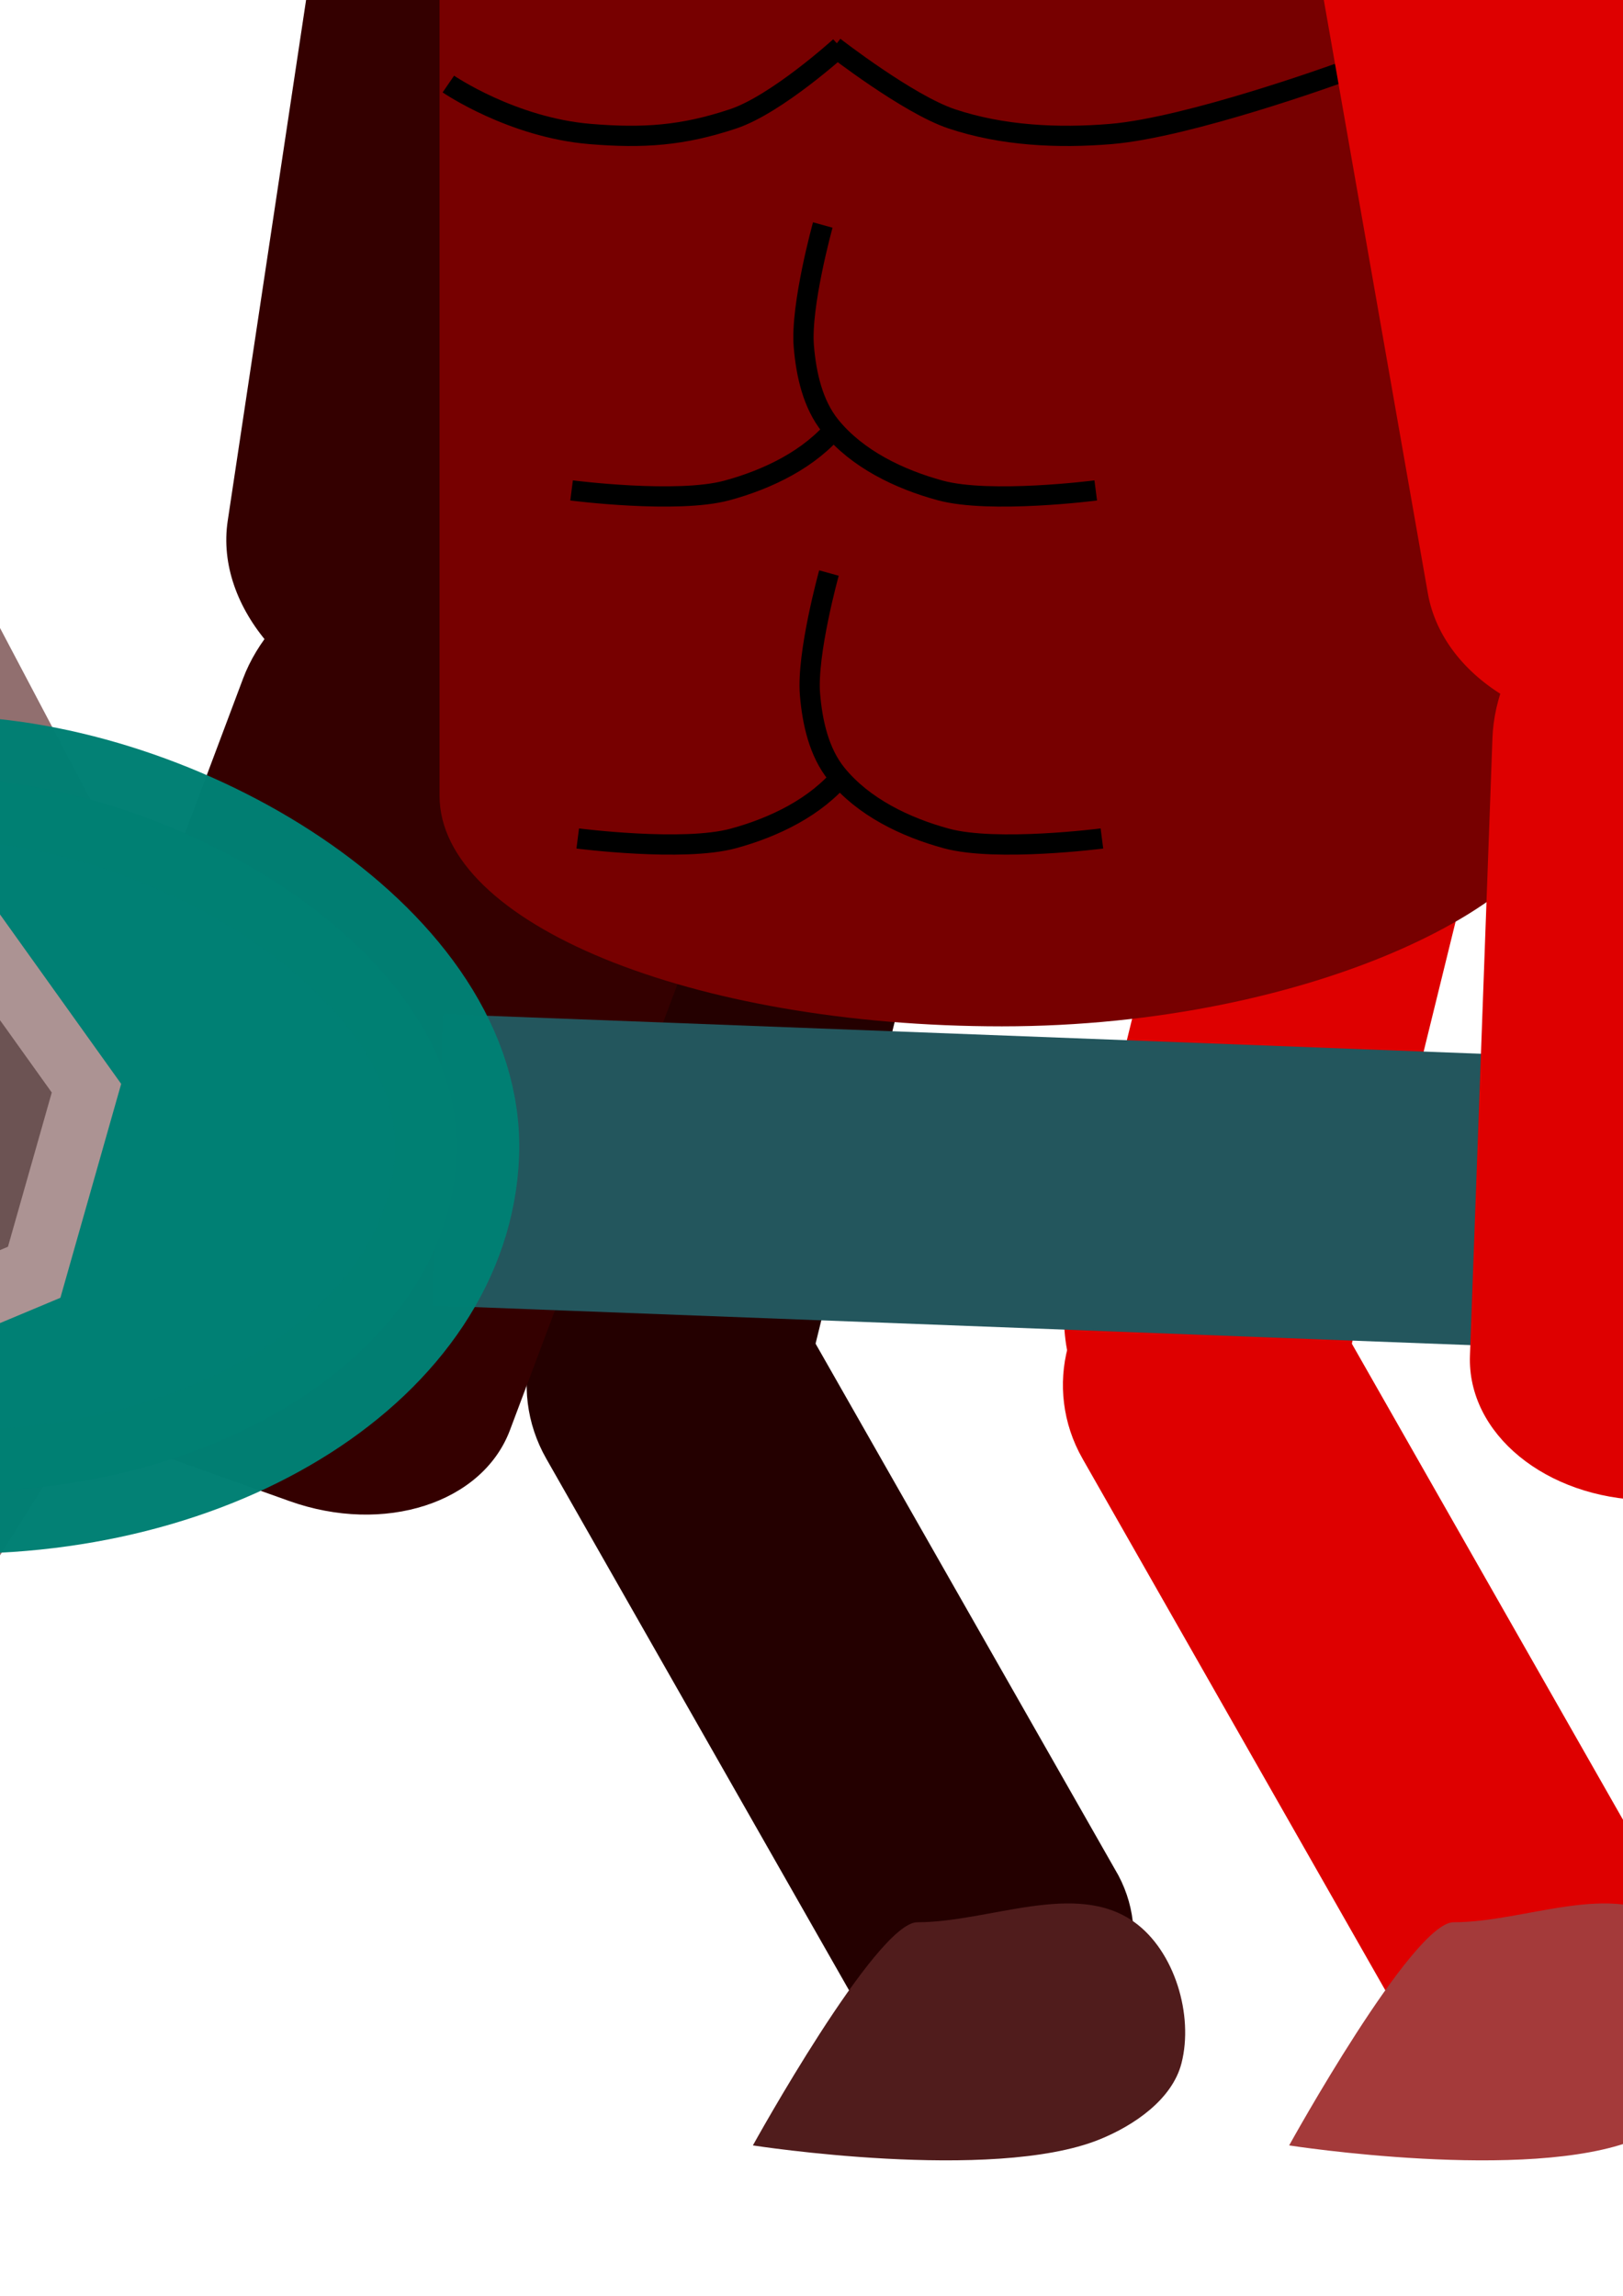 <?xml version="1.0" encoding="UTF-8" standalone="no"?>
<!-- Created with Inkscape (http://www.inkscape.org/) -->

<svg
   xmlns:dc="http://purl.org/dc/elements/1.1/"
   xmlns:cc="http://creativecommons.org/ns#"
   xmlns:rdf="http://www.w3.org/1999/02/22-rdf-syntax-ns#"
   xmlns:svg="http://www.w3.org/2000/svg"
   xmlns="http://www.w3.org/2000/svg"
   xmlns:sodipodi="http://sodipodi.sourceforge.net/DTD/sodipodi-0.dtd"
   xmlns:inkscape="http://www.inkscape.org/namespaces/inkscape"
   width="210mm"
   height="297mm"
   viewBox="0 0 210 297"
   version="1.1"
   id="svg8"
   inkscape:version="0.92.1 r15371"
   sodipodi:docname="fixeman.svg">
  <defs
     id="defs2" />
  <sodipodi:namedview
     id="base"
     pagecolor="#ffffff"
     bordercolor="#666666"
     borderopacity="1.0"
     inkscape:pageopacity="0.0"
     inkscape:pageshadow="2"
     inkscape:zoom="1.4142136"
     inkscape:cx="337.38479"
     inkscape:cy="570.52201"
     inkscape:document-units="mm"
     inkscape:current-layer="layer1"
     showgrid="false"
     inkscape:window-width="1280"
     inkscape:window-height="698"
     inkscape:window-x="-8"
     inkscape:window-y="-8"
     inkscape:window-maximized="1"
     objecttolerance="1"
     guidetolerance="1" />
  <g
     inkscape:label="Camada 1"
     inkscape:groupmode="layer"
     id="layer1">
    <g
       id="g4703"
       transform="matrix(-1.311,0,0,1.311,-241.127,-210.166)">
      <path
         style="fill:#240000;fill-opacity:1;stroke:none;stroke-width:2.399;stroke-miterlimit:4;stroke-dasharray:none;stroke-opacity:0.987"
         d="m -268.856,214.74 c 7.723,-1.899 15.489,2.868 17.412,10.688 l 15.204,61.824 c 2.922,20.625 -23.794,21.568 -27.881,6.856 l -15.204,-61.824 c -1.923,-7.821 2.746,-15.646 10.469,-17.545 z"
         id="path4695"
         inkscape:connector-curvature="0"
         sodipodi:nodetypes="ssccss"
         inkscape:export-filename="C:\#FOLTHERS\FATEC\Smaug\the toekoms of orixás\0.1 Digital\Assest\Enemy\Enemy3\DragonBones\library\back upper leg.png"
         inkscape:export-xdpi="25"
         inkscape:export-ydpi="25" />
      <path
         sodipodi:nodetypes="ssccss"
         inkscape:connector-curvature="0"
         id="path4697"
         d="m -243.121,284.516 c 6.911,3.937 9.265,12.739 5.278,19.737 l -31.513,55.32 c -12.073,16.976 -32.107,-0.725 -24.948,-14.212 l 31.513,-55.32 c 3.986,-6.998 12.759,-9.462 19.669,-5.526 z"
         style="fill:#240000;fill-opacity:1;stroke:none;stroke-width:2.399;stroke-miterlimit:4;stroke-dasharray:none;stroke-opacity:0.987"
         inkscape:export-filename="C:\#FOLTHERS\FATEC\Smaug\the toekoms of orixás\0.1 Digital\Assest\Enemy\Enemy3\DragonBones\library\back lower leg.png"
         inkscape:export-xdpi="25"
         inkscape:export-ydpi="25" />
      <path
         style="fill:#501c1c;fill-opacity:1;stroke:none;stroke-width:0.29px;stroke-linecap:butt;stroke-linejoin:miter;stroke-opacity:1"
         d="m -292.422,371.434 c 10.574,4.256 34.189,0.579 34.189,0.579 0,0 -12.169,-22.02 -16.225,-22.02 -7.147,0 -15.643,-4.179 -21.441,0 -3.964,2.857 -5.846,9.173 -4.636,13.907 0.914,3.575 4.689,6.155 8.113,7.533 z"
         id="path4701"
         inkscape:connector-curvature="0"
         sodipodi:nodetypes="scssss"
         inkscape:export-filename="C:\#FOLTHERS\FATEC\Smaug\the toekoms of orixás\0.1 Digital\Assest\Enemy\Enemy3\DragonBones\library\back foot.png"
         inkscape:export-xdpi="25"
         inkscape:export-ydpi="25" />
    </g>
    <g
       id="g4693"
       transform="matrix(-1.311,0,0,1.311,-171.74,-210.166)">
      <path
         sodipodi:nodetypes="ssccss"
         inkscape:connector-curvature="0"
         id="rect4625"
         d="m -268.856,214.74 c 7.723,-1.899 15.489,2.868 17.412,10.688 l 15.204,61.824 c 2.922,20.625 -23.794,21.568 -27.881,6.856 l -15.204,-61.824 c -1.923,-7.821 2.746,-15.646 10.469,-17.545 z"
         style="fill:#de0000;fill-opacity:1;stroke:none;stroke-width:2.399;stroke-miterlimit:4;stroke-dasharray:none;stroke-opacity:0.987"
         inkscape:export-filename="C:\#FOLTHERS\FATEC\Smaug\the toekoms of orixás\0.1 Digital\Assest\Enemy\Enemy3\DragonBones\library\front upper leg.png"
         inkscape:export-xdpi="25"
         inkscape:export-ydpi="25" />
      <path
         style="fill:#de0000;fill-opacity:1;stroke:none;stroke-width:2.399;stroke-miterlimit:4;stroke-dasharray:none;stroke-opacity:0.987"
         d="m -243.121,284.516 c 6.911,3.937 9.265,12.739 5.278,19.737 l -31.513,55.32 c -12.073,16.976 -32.107,-0.725 -24.948,-14.212 l 31.513,-55.32 c 3.986,-6.998 12.759,-9.462 19.669,-5.526 z"
         id="path4686"
         inkscape:connector-curvature="0"
         sodipodi:nodetypes="ssccss"
         inkscape:export-filename="C:\#FOLTHERS\FATEC\Smaug\the toekoms of orixás\0.1 Digital\Assest\Enemy\Enemy3\DragonBones\library\front lower leg.png"
         inkscape:export-xdpi="25"
         inkscape:export-ydpi="25" />
      <path
         sodipodi:nodetypes="scssss"
         inkscape:connector-curvature="0"
         id="path4688"
         d="m -292.422,371.434 c 10.574,4.256 34.189,0.579 34.189,0.579 0,0 -12.169,-22.02 -16.225,-22.02 -7.147,0 -15.643,-4.179 -21.441,0 -3.964,2.857 -5.846,9.173 -4.636,13.907 0.914,3.575 4.689,6.155 8.113,7.533 z"
         style="fill:#a43a3a;fill-opacity:1;stroke:none;stroke-width:0.29px;stroke-linecap:butt;stroke-linejoin:miter;stroke-opacity:1"
         inkscape:export-filename="C:\#FOLTHERS\FATEC\Smaug\the toekoms of orixás\0.1 Digital\Assest\Enemy\Enemy3\DragonBones\library\front foot.png"
         inkscape:export-xdpi="25"
         inkscape:export-ydpi="25" />
    </g>
    <path
       style="fill:#340000;fill-opacity:1;stroke:none;stroke-width:4.092;stroke-miterlimit:4;stroke-dasharray:none;stroke-opacity:0.987"
       d="m 77.434,80.531 -18.401,-6.57 c -12.259,-4.377 -24.026,4.352 -27.583,13.82 L 3.331,162.625 c -3.557,9.467 3.448,20.613 15.708,24.99 l 18.401,6.57 c 12.259,4.377 24.992,0.279 28.549,-9.189 l 28.12,-74.843 c 3.557,-9.467 -4.415,-25.244 -16.674,-29.62 z"
       id="path4677"
       inkscape:connector-curvature="0"
       sodipodi:nodetypes="sssssssss"
       inkscape:export-filename="C:\#FOLTHERS\FATEC\Smaug\the toekoms of orixás\0.1 Digital\Assest\Enemy\Enemy3\DragonBones\library\back lower arm.png"
       inkscape:export-xdpi="25"
       inkscape:export-ydpi="25" />
    <path
       sodipodi:nodetypes="sssssssss"
       inkscape:connector-curvature="0"
       id="path4679"
       d="m 90.769,-36.093 -21.347,-4.756 c -14.222,-3.169 -24.935,8.397 -26.622,19.607 l -13.336,88.623 c -1.687,11.211 8.404,22.787 22.626,25.955 l 21.347,4.756 c 14.222,3.169 27.029,-3.305 28.716,-14.516 L 115.49,-5.047 C 117.177,-16.257 104.991,-32.925 90.769,-36.093 Z"
       style="fill:#340000;fill-opacity:1;stroke:none;stroke-width:4.579;stroke-miterlimit:4;stroke-dasharray:none;stroke-opacity:0.987"
       inkscape:export-filename="C:\#FOLTHERS\FATEC\Smaug\the toekoms of orixás\0.1 Digital\Assest\Enemy\Enemy3\DragonBones\library\back upper arm.png"
       inkscape:export-xdpi="25"
       inkscape:export-ydpi="25" />
    <g
       id="g4662"
       transform="matrix(-1.311,0,0,1.311,134.42,-135.589)"
       inkscape:export-filename="C:\#FOLTHERS\FATEC\Smaug\the toekoms of orixás\0.1 Digital\Assest\Enemy\Enemy3\DragonBones\library\body.png"
       inkscape:export-xdpi="25"
       inkscape:export-ydpi="25">
      <rect
         rx="55.51"
         ry="22.758"
         y="59.515"
         x="-51.869"
         height="145.186"
         width="111.02"
         id="rect4625-8-7"
         style="fill:#770000;fill-opacity:1;stroke:none;stroke-width:5.903;stroke-miterlimit:4;stroke-dasharray:none;stroke-opacity:0.987" />
      <path
         sodipodi:nodetypes="cssc"
         inkscape:connector-curvature="0"
         id="path4647"
         d="m -29.56,110.66 c 0,0 14.732,5.346 22.451,5.987 5.244,0.435 10.724,0.171 15.715,-1.497 4.301,-1.437 11.6,-7.109 11.6,-7.109"
         style="fill:none;stroke:#000000;stroke-width:2;stroke-linecap:butt;stroke-linejoin:miter;stroke-miterlimit:4;stroke-dasharray:none;stroke-opacity:1" />
      <path
         style="fill:none;stroke:#000000;stroke-width:2;stroke-linecap:butt;stroke-linejoin:miter;stroke-miterlimit:4;stroke-dasharray:none;stroke-opacity:1"
         d="m 58.281,111.718 c 0,0 -6.265,4.288 -13.984,4.929 -5.244,0.435 -9.137,0.171 -14.128,-1.497 -4.301,-1.437 -10.541,-7.109 -10.541,-7.109"
         id="path4649"
         inkscape:connector-curvature="0"
         sodipodi:nodetypes="cssc" />
      <path
         sodipodi:nodetypes="csssc"
         inkscape:connector-curvature="0"
         id="path4651"
         d="m 21.328,125.627 c 0,0 2.207,7.948 1.871,11.974 -0.23,2.751 -0.881,5.713 -2.619,7.858 -2.64,3.257 -6.805,5.262 -10.851,6.361 -4.935,1.34 -15.341,0 -15.341,0"
         style="fill:none;stroke:#000000;stroke-width:2;stroke-linecap:butt;stroke-linejoin:miter;stroke-miterlimit:4;stroke-dasharray:none;stroke-opacity:1" />
      <path
         style="fill:none;stroke:#000000;stroke-width:2;stroke-linecap:butt;stroke-linejoin:miter;stroke-miterlimit:4;stroke-dasharray:none;stroke-opacity:1"
         d="m 19.928,145.458 c 2.64,3.257 6.805,5.262 10.851,6.361 4.935,1.34 15.341,0 15.341,0"
         id="path4653"
         inkscape:connector-curvature="0"
         sodipodi:nodetypes="csc" />
      <path
         sodipodi:nodetypes="csssc"
         inkscape:connector-curvature="0"
         id="path4651-1"
         d="m 20.719,159.971 c 0,0 2.207,7.948 1.871,11.974 -0.23,2.751 -0.881,5.713 -2.619,7.858 -2.64,3.257 -6.805,5.262 -10.851,6.361 -4.935,1.34 -15.341,0 -15.341,0"
         style="fill:none;stroke:#000000;stroke-width:2;stroke-linecap:butt;stroke-linejoin:miter;stroke-miterlimit:4;stroke-dasharray:none;stroke-opacity:1" />
      <path
         style="fill:none;stroke:#000000;stroke-width:2;stroke-linecap:butt;stroke-linejoin:miter;stroke-miterlimit:4;stroke-dasharray:none;stroke-opacity:1"
         d="m 19.32,179.802 c 2.64,3.257 6.805,5.262 10.851,6.361 4.935,1.34 15.341,0 15.341,0"
         id="path4653-3"
         inkscape:connector-curvature="0"
         sodipodi:nodetypes="csc" />
    </g>
    <g
       id="g4722"
       transform="matrix(-0.328,8.581,8.581,0.328,-389.407,-760.77)"
       inkscape:export-filename="C:\#FOLTHERS\FATEC\Smaug\the toekoms of orixás\0.1 Digital\Assest\Enemy\Enemy3\DragonBones\library\sword.png"
       inkscape:export-xdpi="25"
       inkscape:export-ydpi="25">
      <path
         sodipodi:type="star"
         style="fill:#916f6f;stroke:none;stroke-width:3.065;stroke-miterlimit:4;stroke-dasharray:none;stroke-opacity:0.987"
         id="path4726"
         sodipodi:sides="3"
         sodipodi:cx="-146.57916"
         sodipodi:cy="55.50156"
         sodipodi:r1="3.8756039"
         sodipodi:r2="1.937802"
         sodipodi:arg1="0.52359878"
         sodipodi:arg2="1.5707963"
         inkscape:flatsided="true"
         inkscape:rounded="0"
         inkscape:randomized="0"
         d="m -143.223,57.439 -6.713,0 3.356,-5.813 z"
         inkscape:transform-center-x="-0.96890002"
         inkscape:transform-center-y="1.6861826e-006"
         transform="matrix(0,-1,-1,0,165.176,-104.047)" />
      <path
         sodipodi:type="star"
         style="fill:#916f6f;stroke:none;stroke-width:3.065;stroke-miterlimit:4;stroke-dasharray:none;stroke-opacity:0.987"
         id="path4724"
         sodipodi:sides="3"
         sodipodi:cx="-146.57916"
         sodipodi:cy="55.50156"
         sodipodi:r1="3.8756039"
         sodipodi:r2="1.937802"
         sodipodi:arg1="0.52359878"
         sodipodi:arg2="1.5707963"
         inkscape:flatsided="true"
         inkscape:rounded="0"
         inkscape:randomized="0"
         d="m -143.223,57.439 -6.713,0 3.356,-5.813 z"
         inkscape:transform-center-x="0.96889974"
         inkscape:transform-center-y="1.4861826e-006"
         transform="rotate(-90,-30.727,-73.179)" />
      <path
         transform="scale(-1,1)"
         inkscape:transform-center-y="-0.96890219"
         inkscape:transform-center-x="-9.7420712e-006"
         d="m -100.686,32.24 -6.713,0 3.356,-5.813 z"
         inkscape:randomized="0"
         inkscape:rounded="0"
         inkscape:flatsided="true"
         sodipodi:arg2="1.5707963"
         sodipodi:arg1="0.52359878"
         sodipodi:r2="1.937802"
         sodipodi:r1="3.8756039"
         sodipodi:cy="30.302441"
         sodipodi:cx="-104.04227"
         sodipodi:sides="3"
         id="path4610-8"
         style="fill:#916f6f;stroke:none;stroke-width:3.065;stroke-miterlimit:4;stroke-dasharray:none;stroke-opacity:0.987"
         sodipodi:type="star" />
      <path
         transform="matrix(0,-1,-1,0,165.176,-98.915)"
         inkscape:transform-center-y="1.6861826e-006"
         inkscape:transform-center-x="-0.96890002"
         d="m -143.223,57.439 -6.713,0 3.356,-5.813 z"
         inkscape:randomized="0"
         inkscape:rounded="0"
         inkscape:flatsided="true"
         sodipodi:arg2="1.5707963"
         sodipodi:arg1="0.52359878"
         sodipodi:r2="1.937802"
         sodipodi:r1="3.8756039"
         sodipodi:cy="55.50156"
         sodipodi:cx="-146.57916"
         sodipodi:sides="3"
         id="path4610-5"
         style="fill:#916f6f;stroke:none;stroke-width:3.065;stroke-miterlimit:4;stroke-dasharray:none;stroke-opacity:0.987"
         sodipodi:type="star" />
      <path
         transform="rotate(-90,-28.162,-70.613)"
         inkscape:transform-center-y="1.4861826e-006"
         inkscape:transform-center-x="0.96889974"
         d="m -143.223,57.439 -6.713,0 3.356,-5.813 z"
         inkscape:randomized="0"
         inkscape:rounded="0"
         inkscape:flatsided="true"
         sodipodi:arg2="1.5707963"
         sodipodi:arg1="0.52359878"
         sodipodi:r2="1.937802"
         sodipodi:r1="3.8756039"
         sodipodi:cy="55.50156"
         sodipodi:cx="-146.57916"
         sodipodi:sides="3"
         id="path4610-6-7"
         style="fill:#916f6f;stroke:none;stroke-width:3.065;stroke-miterlimit:4;stroke-dasharray:none;stroke-opacity:0.987"
         sodipodi:type="star" />
      <path
         transform="rotate(-90,-33.12,-76.366)"
         inkscape:transform-center-y="1.4861826e-006"
         inkscape:transform-center-x="0.96889974"
         d="m -143.223,57.439 -6.713,0 3.356,-5.813 z"
         inkscape:randomized="0"
         inkscape:rounded="0"
         inkscape:flatsided="true"
         sodipodi:arg2="1.5707963"
         sodipodi:arg1="0.52359878"
         sodipodi:r2="1.937802"
         sodipodi:r1="3.8756039"
         sodipodi:cy="55.50156"
         sodipodi:cx="-146.57916"
         sodipodi:sides="3"
         id="path4610-6"
         style="fill:#916f6f;stroke:none;stroke-width:3.065;stroke-miterlimit:4;stroke-dasharray:none;stroke-opacity:0.987"
         sodipodi:type="star" />
      <path
         transform="matrix(0,-1,-1,0,164.802,-109.486)"
         inkscape:transform-center-y="1.6861826e-006"
         inkscape:transform-center-x="-0.96890002"
         d="m -143.223,57.439 -6.713,0 3.356,-5.813 z"
         inkscape:randomized="0"
         inkscape:rounded="0"
         inkscape:flatsided="true"
         sodipodi:arg2="1.5707963"
         sodipodi:arg1="0.52359878"
         sodipodi:r2="1.937802"
         sodipodi:r1="3.8756039"
         sodipodi:cy="55.50156"
         sodipodi:cx="-146.57916"
         sodipodi:sides="3"
         id="path4610"
         style="fill:#916f6f;stroke:none;stroke-width:3.065;stroke-miterlimit:4;stroke-dasharray:none;stroke-opacity:0.987"
         sodipodi:type="star" />
      <path
         inkscape:connector-curvature="0"
         id="path4702"
         d="m 106.2,55.954 h -4.393 v 24.393 l 1.041,2.64 1.119,1.108 1.286,-1.326 0.946,-2.422 z"
         style="fill:#23565d;fill-opacity:1;stroke:none;stroke-width:8.826;stroke-miterlimit:4;stroke-dasharray:none;stroke-opacity:0.987"
         sodipodi:nodetypes="cccccccc" />
      <rect
         ry="7.741"
         y="31.173"
         x="98.536"
         height="25.071"
         width="10.748"
         id="rect4814"
         style="fill:#008074;fill-opacity:1;stroke:#008074;stroke-width:1.87;stroke-miterlimit:4;stroke-dasharray:none;stroke-opacity:0.987" />
      <path
         inkscape:transform-center-y="0.012157472"
         inkscape:transform-center-x="-0.17929765"
         d="m 106.434,39.484 -3.255,0.792 -2.649,-2.052 -0.047,-3.35 2.59,-2.126 3.277,0.699 1.496,2.998 z"
         inkscape:randomized="0"
         inkscape:rounded="0"
         inkscape:flatsided="true"
         sodipodi:arg2="1.3322424"
         sodipodi:arg1="0.88344344"
         sodipodi:r2="3.4784768"
         sodipodi:r1="3.8608179"
         sodipodi:cy="36.499729"
         sodipodi:cx="103.98479"
         sodipodi:sides="7"
         id="path4838"
         style="fill:#ac9393;stroke:none;stroke-width:2.064;stroke-miterlimit:4;stroke-dasharray:none;stroke-opacity:0.987"
         sodipodi:type="star" />
      <path
         inkscape:transform-center-y="0.0087606991"
         inkscape:transform-center-x="-0.12926161"
         d="m 105.697,38.665 -2.347,0.571 -1.909,-1.479 -0.034,-2.415 1.867,-1.532 2.362,0.504 1.078,2.161 z"
         inkscape:randomized="0"
         inkscape:rounded="0"
         inkscape:flatsided="true"
         sodipodi:arg2="1.3322424"
         sodipodi:arg1="0.88344344"
         sodipodi:r2="2.5073056"
         sodipodi:r1="2.7828996"
         sodipodi:cy="36.513958"
         sodipodi:cx="103.93133"
         sodipodi:sides="7"
         id="path4838-8"
         style="fill:#6c5353;stroke:none;stroke-width:1.488;stroke-miterlimit:4;stroke-dasharray:none;stroke-opacity:0.987"
         sodipodi:type="star" />
      <path
         inkscape:transform-center-y="0.0019038409"
         inkscape:transform-center-x="-0.028090247"
         d="m 104.256,36.832 -0.51,0.124 -0.415,-0.321 -0.007,-0.525 0.406,-0.333 0.513,0.11 0.234,0.47 z"
         inkscape:randomized="0"
         inkscape:rounded="0"
         inkscape:flatsided="true"
         sodipodi:arg2="1.3322424"
         sodipodi:arg1="0.88344344"
         sodipodi:r2="0.54502183"
         sodipodi:r1="0.60492861"
         sodipodi:cy="36.364685"
         sodipodi:cx="103.87176"
         sodipodi:sides="7"
         id="path4838-8-6"
         style="fill:#c8b7b7;stroke:none;stroke-width:0.323;stroke-miterlimit:4;stroke-dasharray:none;stroke-opacity:0.987"
         sodipodi:type="star" />
      <path
         inkscape:transform-center-y="0.012157472"
         inkscape:transform-center-x="-0.17929765"
         d="m 106.298,50.354 -3.255,0.792 -2.649,-2.052 -0.047,-3.35 2.59,-2.126 3.277,0.699 1.496,2.998 z"
         inkscape:randomized="0"
         inkscape:rounded="0"
         inkscape:flatsided="true"
         sodipodi:arg2="1.3322424"
         sodipodi:arg1="0.88344344"
         sodipodi:r2="3.478477"
         sodipodi:r1="3.8608179"
         sodipodi:cy="47.369778"
         sodipodi:cx="103.848"
         sodipodi:sides="7"
         id="path4838-4"
         style="fill:#ac9393;stroke:none;stroke-width:2.064;stroke-miterlimit:4;stroke-dasharray:none;stroke-opacity:0.987"
         sodipodi:type="star" />
      <path
         inkscape:transform-center-y="0.0087606991"
         inkscape:transform-center-x="-0.12926161"
         d="m 105.56,49.535 -2.347,0.571 -1.909,-1.479 -0.034,-2.415 1.867,-1.532 2.362,0.504 1.078,2.161 z"
         inkscape:randomized="0"
         inkscape:rounded="0"
         inkscape:flatsided="true"
         sodipodi:arg2="1.3322424"
         sodipodi:arg1="0.88344344"
         sodipodi:r2="2.5073056"
         sodipodi:r1="2.7828999"
         sodipodi:cy="47.384007"
         sodipodi:cx="103.79453"
         sodipodi:sides="7"
         id="path4838-8-3"
         style="fill:#6c5353;stroke:none;stroke-width:1.488;stroke-miterlimit:4;stroke-dasharray:none;stroke-opacity:0.987"
         sodipodi:type="star" />
      <path
         inkscape:transform-center-y="0.0019038409"
         inkscape:transform-center-x="-0.028090247"
         d="m 104.119,47.702 -0.51,0.124 -0.415,-0.321 -0.007,-0.525 0.406,-0.333 0.513,0.11 0.234,0.47 z"
         inkscape:randomized="0"
         inkscape:rounded="0"
         inkscape:flatsided="true"
         sodipodi:arg2="1.3322424"
         sodipodi:arg1="0.88344344"
         sodipodi:r2="0.54502183"
         sodipodi:r1="0.60492861"
         sodipodi:cy="47.234734"
         sodipodi:cx="103.73496"
         sodipodi:sides="7"
         id="path4838-8-6-1"
         style="fill:#c8b7b7;stroke:none;stroke-width:0.323;stroke-miterlimit:4;stroke-dasharray:none;stroke-opacity:0.987"
         sodipodi:type="star" />
    </g>
    <path
       sodipodi:nodetypes="sssssssss"
       inkscape:connector-curvature="0"
       id="path4674"
       d="m 234.414,73.999 -19.535,-0.39 c -13.014,-0.26 -21.402,11.753 -21.77,21.86 l -2.911,79.898 c -0.368,10.107 9.812,18.453 22.827,18.712 l 19.535,0.39 c 13.014,0.26 23.788,-7.668 24.156,-17.775 l 2.911,-79.898 c 0.368,-10.107 -12.198,-22.537 -25.213,-22.797 z"
       style="fill:#de0000;fill-opacity:1;stroke:none;stroke-width:4.092;stroke-miterlimit:4;stroke-dasharray:none;stroke-opacity:0.987"
       inkscape:export-filename="C:\#FOLTHERS\FATEC\Smaug\the toekoms of orixás\0.1 Digital\Assest\Enemy\Enemy3\DragonBones\library\front lower arm.png"
       inkscape:export-xdpi="25"
       inkscape:export-ydpi="25" />
    <g
       id="g4653"
       transform="matrix(-1.311,0,0,1.311,134.42,-135.589)"
       inkscape:export-filename="C:\#FOLTHERS\FATEC\Smaug\the toekoms of orixás\0.1 Digital\Assest\Enemy\Enemy3\DragonBones\library\head.png"
       inkscape:export-xdpi="25"
       inkscape:export-ydpi="25">
      <path
         sodipodi:nodetypes="ssssscssssss"
         inkscape:connector-curvature="0"
         id="path4637"
         d="m 27.641,7.821 c 5.52,-8.38 20.146,4.199 30.012,2.363 6.208,-1.156 10.775,-7.939 17.084,-8.183 4.106,-0.159 9.154,1.075 11.495,4.451 1.864,2.689 1.998,7.143 0.11,9.815 -5.372,7.599 -26.421,9.017 -26.421,9.017 0,0 13.808,0.115 18.848,2.893 5.161,2.844 9.318,6.284 7.61,11.924 -1.465,4.839 -8.77,5.539 -13.753,6.401 -7.896,1.366 -17.092,1.936 -23.936,-2.232 C 43.166,40.904 41.478,33.519 38.224,27.929 34.414,21.383 23.474,14.146 27.641,7.821 Z"
         style="fill:#770000;fill-opacity:1;stroke:none;stroke-width:0.265px;stroke-linecap:butt;stroke-linejoin:miter;stroke-opacity:1" />
      <ellipse
         ry="14.483"
         rx="14.134"
         cy="-25.587"
         cx="37.382"
         id="path4927"
         style="fill:#cccccc;stroke:none;stroke-width:8.086;stroke-miterlimit:4;stroke-dasharray:none;stroke-opacity:0.987" />
      <ellipse
         ry="8.225"
         rx="8.027"
         cy="-31.17"
         cx="41.22"
         id="path4927-0-1-8"
         style="fill:#000000;stroke:none;stroke-width:4.592;stroke-miterlimit:4;stroke-dasharray:none;stroke-opacity:0.987" />
      <path
         sodipodi:nodetypes="ccccccc"
         inkscape:connector-curvature="0"
         id="path4920"
         d="m 18.288,-33.439 c -26.791,2e-6 -69.677,25.312 -69.677,56.537 0.005,1.164 0.04,2.328 0.106,3.49 h 117.93 c 0.081,-1.161 0.131,-2.325 0.15,-3.49 0,-31.224 -21.719,-56.537 -48.51,-56.537 z"
         style="fill:#aa0000;stroke:none;stroke-width:7.682;stroke-miterlimit:4;stroke-dasharray:none;stroke-opacity:0.987" />
      <ellipse
         ry="14.483"
         rx="14.134"
         cy="-28.902"
         cx="14.872"
         id="path4927-0"
         style="fill:#cccccc;stroke:none;stroke-width:8.086;stroke-miterlimit:4;stroke-dasharray:none;stroke-opacity:0.987" />
      <ellipse
         ry="8.225"
         rx="8.027"
         cy="-35.033"
         cx="12.952"
         id="path4927-0-1"
         style="fill:#000000;stroke:none;stroke-width:4.592;stroke-miterlimit:4;stroke-dasharray:none;stroke-opacity:0.987" />
      <path
         sodipodi:nodetypes="ccccccc"
         style="fill:#aa0000;stroke:none;stroke-width:7.682;stroke-miterlimit:4;stroke-dasharray:none;stroke-opacity:0.987"
         d="m 18.288,84.796 c -26.791,0 -69.677,-25.312 -69.677,-56.537 0.005,-1.164 0.04,-2.328 0.106,-3.49 h 117.93 c 0.081,1.161 0.131,2.325 0.15,3.49 1e-5,31.224 -21.719,56.537 -48.51,56.537 z"
         id="path4639"
         inkscape:connector-curvature="0" />
    </g>
    <path
       style="fill:#de0000;fill-opacity:1;stroke:none;stroke-width:4.579;stroke-miterlimit:4;stroke-dasharray:none;stroke-opacity:0.987"
       d="m 210.044,-40.828 -21.753,2.265 c -14.492,1.509 -20.98,15.876 -19.022,27.043 l 15.481,88.273 c 1.958,11.166 15.202,18.941 29.694,17.432 l 21.753,-2.265 c 14.492,-1.509 24.583,-11.713 22.624,-22.88 l -15.481,-88.273 c -1.958,-11.166 -18.804,-23.104 -33.296,-21.595 z"
       id="rect4625-8"
       inkscape:connector-curvature="0"
       sodipodi:nodetypes="sssssssss"
       inkscape:export-filename="C:\#FOLTHERS\FATEC\Smaug\the toekoms of orixás\0.1 Digital\Assest\Enemy\Enemy3\DragonBones\library\front upper arm.png"
       inkscape:export-xdpi="25"
       inkscape:export-ydpi="25" />
  </g>
</svg>
